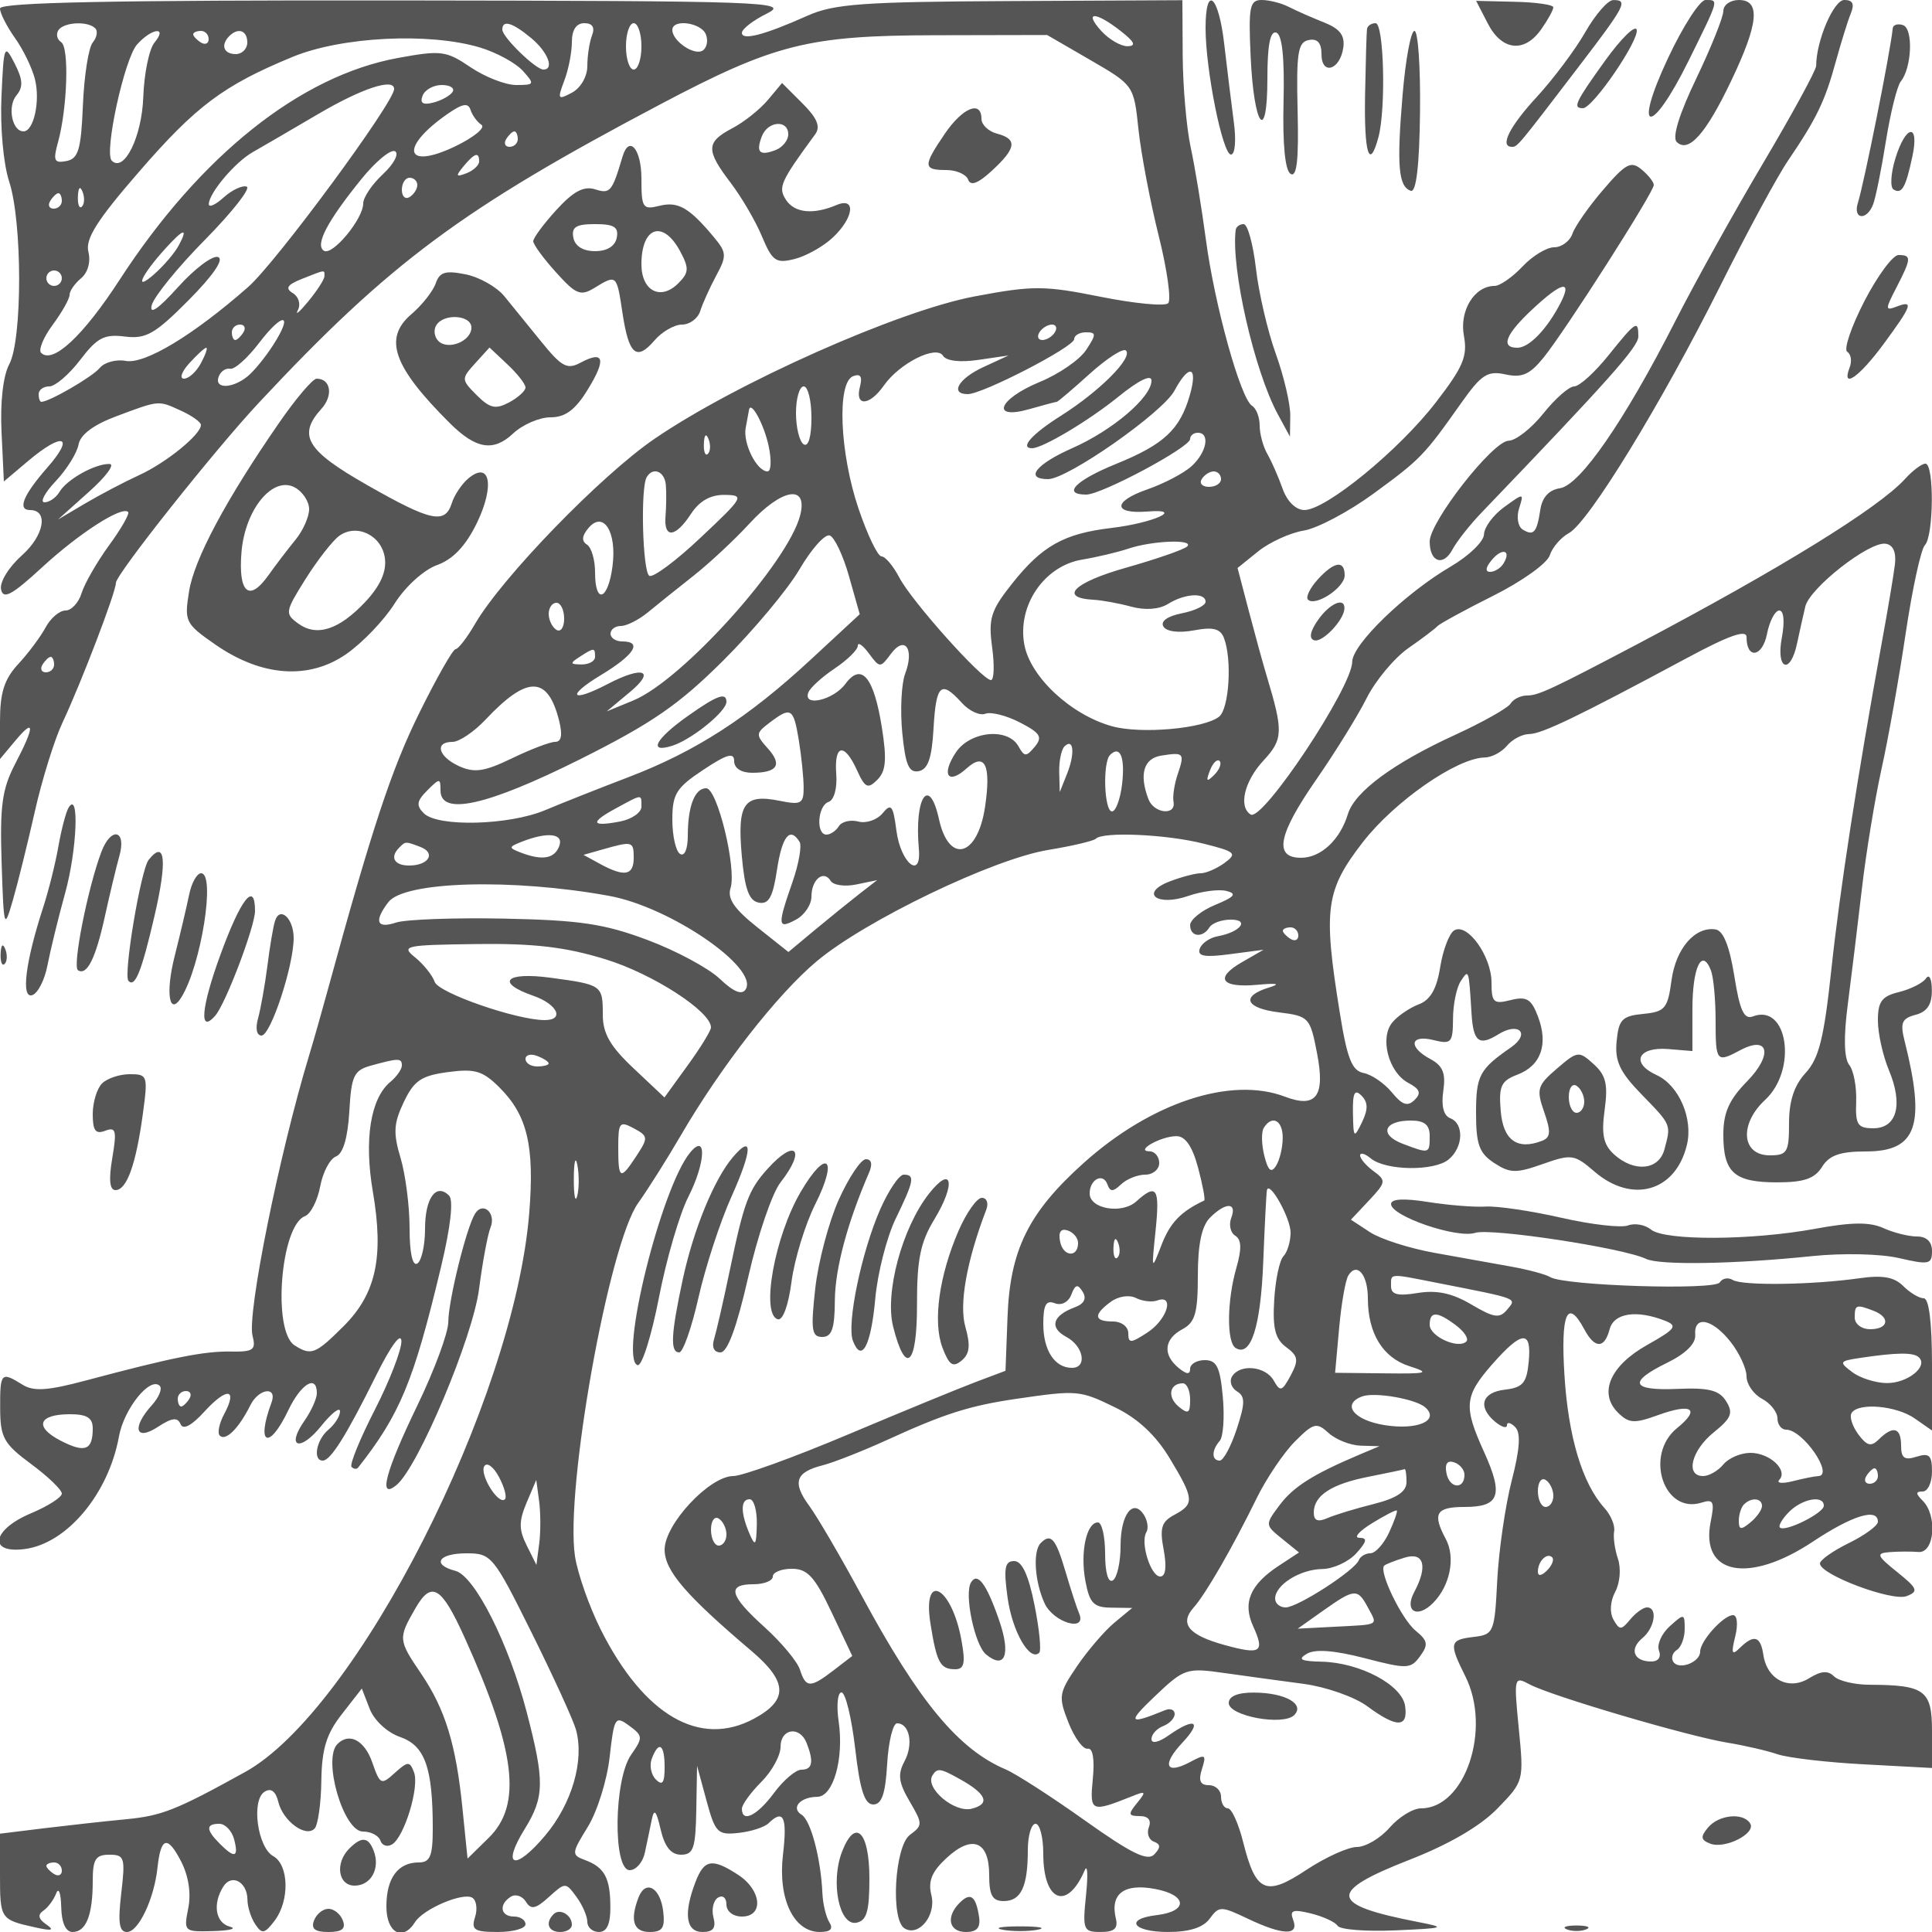 <svg xmlns="http://www.w3.org/2000/svg" version="1.0" width="250" height="250" viewBox="0 0 250 250" preserveAspectRatio="xMidYMid meet">
<g transform="translate(0,250) scale(0.01,-0.01)" fill="#555555" stroke="none">
<path d="M0 24890 c0 -60 87 -231 193 -381 107 -149 223 -389 259 -533 71 -283 -15 -676 -148 -676 -148 0 -211 322 -91 466 89 107 84 203 -23 412 -134 261 -141 242 -171 -428 -18 -398 25 -873 100 -1100 171 -522 172 -2044 1 -2363 -80 -149 -119 -492 -100 -881 l30 -636 314 265 c454 382 610 326 246 -88 -310 -354 -388 -547 -221 -547 241 0 183 -328 -102 -583 -175 -156 -294 -350 -273 -445 28 -133 141 -72 532 288 479 441 1031 796 1112 715 22 -21 -89 -216 -247 -432 -157 -216 -317 -494 -355 -618 -38 -124 -132 -225 -209 -225 -77 0 -193 -99 -257 -219 -65 -121 -224 -334 -354 -474 -181 -196 -236 -369 -236 -742 l0 -487 197 236 c255 306 255 191 -1 -299 -169 -325 -199 -543 -175 -1278 28 -857 33 -873 145 -487 64 220 192 738 285 1150 93 413 254 930 358 1150 241 513 691 1688 691 1808 0 109 1277 1718 1850 2331 1696 1815 2623 2504 5200 3864 1474 778 1909 888 3550 891 l1450 3 561 -325 c560 -325 561 -326 621 -899 34 -315 151 -932 261 -1372 110 -439 165 -833 123 -875 -42 -42 -436 -4 -876 84 -729 146 -873 147 -1631 4 -985 -186 -3080 -1118 -4138 -1841 -695 -475 -1974 -1794 -2325 -2398 -104 -179 -217 -325 -251 -325 -34 0 -245 -371 -469 -825 -359 -726 -613 -1495 -1182 -3575 -83 -302 -191 -685 -242 -850 -389 -1283 -808 -3357 -734 -3637 47 -181 10 -207 -282 -202 -344 6 -756 -76 -1873 -374 -498 -133 -677 -145 -823 -54 -276 172 -290 156 -288 -308 2 -378 46 -457 400 -719 219 -162 398 -334 398 -383 0 -48 -180 -163 -399 -255 -504 -212 -561 -524 -84 -463 547 69 1087 713 1222 1456 65 360 403 780 528 656 36 -36 -10 -148 -101 -249 -264 -292 -215 -473 77 -282 182 119 255 128 293 36 33 -79 142 -22 312 165 292 318 431 298 252 -37 -64 -119 -89 -244 -56 -277 76 -76 246 93 396 394 109 219 353 249 273 33 -204 -547 -34 -625 217 -100 165 346 370 469 370 222 0 -70 -72 -230 -160 -356 -245 -350 -55 -407 218 -66 133 165 241 249 242 187 0 -62 -68 -169 -150 -237 -156 -130 -206 -400 -74 -400 102 0 304 321 690 1100 192 387 325 567 328 445 3 -112 -152 -513 -345 -890 -193 -377 -328 -709 -300 -737 28 -28 66 -33 84 -10 545 693 720 1116 1075 2603 123 513 162 859 103 918 -167 167 -311 -31 -311 -429 0 -214 -45 -416 -100 -450 -62 -38 -100 137 -100 457 0 286 -53 695 -117 910 -97 323 -89 447 42 722 132 278 226 342 571 388 351 47 451 17 670 -202 359 -359 452 -756 382 -1625 -198 -2431 -2235 -6436 -3680 -7232 -890 -492 -1073 -564 -1535 -609 -266 -25 -742 -78 -1058 -116 l-575 -71 0 -530 c0 -574 5 -582 450 -681 222 -50 261 -40 150 36 -103 71 -116 126 -40 178 61 41 136 143 167 225 32 83 61 4 65 -175 5 -207 58 -325 147 -325 175 0 261 218 261 658 0 283 37 342 214 342 198 0 209 -37 155 -500 -45 -379 -27 -500 74 -500 149 0 352 428 395 833 43 397 129 421 304 83 98 -189 133 -416 94 -609 -60 -302 -54 -307 326 -295 214 6 309 32 213 57 -187 49 -227 294 -85 519 108 170 309 61 312 -169 0 -93 46 -236 101 -319 87 -130 121 -124 249 44 198 259 188 724 -17 838 -204 115 -286 725 -111 833 83 52 144 7 178 -134 61 -246 352 -461 468 -344 44 44 84 321 88 616 6 416 65 610 266 866 l258 331 102 -263 c58 -150 227 -306 394 -364 321 -112 422 -395 422 -1185 0 -355 -34 -438 -180 -438 -271 0 -420 -202 -420 -570 0 -342 210 -457 370 -203 108 172 621 390 742 316 53 -33 69 -146 35 -251 -52 -165 -10 -192 296 -192 196 0 357 45 357 100 0 55 -67 100 -150 100 -175 0 -199 158 -39 257 61 38 149 8 194 -65 66 -107 126 -95 298 61 212 192 217 192 356 2 78 -106 141 -252 141 -324 0 -72 68 -131 150 -131 103 0 150 102 148 325 -1 376 -76 513 -331 607 -174 65 -172 86 39 428 122 198 250 605 283 905 58 515 72 537 252 405 180 -133 181 -154 25 -378 -223 -318 -237 -1492 -18 -1492 82 0 170 101 196 225 27 124 67 315 89 425 31 153 59 124 116 -125 53 -224 134 -325 264 -325 160 0 188 83 197 575 l10 575 122 -450 c113 -416 144 -448 415 -418 161 17 336 74 388 125 194 190 244 80 187 -404 -68 -572 137 -1003 476 -1003 139 0 178 40 124 125 -43 69 -84 238 -90 375 -20 450 -150 943 -269 1017 -143 88 -19 230 202 232 208 1 348 494 277 976 -30 206 -13 375 37 375 51 0 130 -326 177 -725 62 -540 122 -725 234 -725 110 0 158 138 180 525 17 289 75 525 128 525 163 0 215 -271 95 -494 -89 -166 -75 -273 67 -515 171 -291 171 -312 5 -434 -198 -146 -253 -1097 -71 -1210 185 -114 414 169 348 430 -45 180 5 303 195 479 332 308 553 221 553 -217 0 -266 41 -339 189 -339 223 0 311 187 311 658 0 188 45 342 100 342 55 0 100 -174 100 -388 0 -622 309 -744 537 -212 36 82 43 -64 16 -325 -46 -448 -35 -475 190 -475 176 0 227 45 196 175 -76 319 106 457 506 382 420 -78 434 -290 22 -339 -423 -50 -310 -218 147 -218 277 0 456 57 540 173 120 164 146 164 490 0 456 -217 669 -224 590 -18 -48 127 -7 142 228 85 159 -39 315 -111 347 -160 32 -50 370 -76 750 -59 642 28 663 36 291 108 -1156 224 -1178 388 -109 806 508 198 915 435 1135 662 342 351 344 357 277 1035 -65 669 -62 680 142 571 275 -148 2048 -670 2555 -753 220 -36 513 -103 650 -150 138 -47 644 -106 1125 -131 l875 -47 0 477 c0 528 -92 597 -805 600 -195 0 -404 50 -463 109 -78 78 -168 71 -321 -24 -261 -163 -545 -19 -593 301 -36 245 -122 270 -305 90 -103 -101 -114 -72 -59 150 38 155 26 275 -28 275 -124 0 -426 -335 -426 -472 0 -140 -278 -244 -348 -131 -31 49 -10 117 46 152 56 35 102 157 102 272 0 201 -8 203 -193 35 -107 -96 -169 -238 -140 -315 32 -84 -8 -141 -100 -141 -227 0 -287 159 -116 301 162 134 203 399 61 399 -48 0 -146 -70 -217 -156 -117 -141 -138 -141 -217 -2 -52 93 -42 238 23 360 62 115 77 303 35 427 -41 121 -63 282 -49 356 14 74 -43 211 -127 303 -285 316 -466 918 -516 1716 -50 800 37 1004 256 596 136 -255 262 -255 329 0 55 209 346 254 715 110 169 -66 139 -107 -228 -313 -481 -270 -634 -622 -380 -876 141 -140 210 -145 521 -32 437 158 551 80 245 -168 -428 -346 -173 -1121 317 -965 153 49 170 13 117 -249 -137 -685 492 -807 1321 -257 515 342 843 442 843 258 0 -50 -169 -174 -375 -275 -206 -101 -375 -220 -375 -265 0 -144 935 -495 1122 -422 157 61 142 98 -122 311 -266 214 -277 244 -100 258 110 9 279 10 375 2 208 -17 248 470 55 663 -93 93 -93 120 0 120 66 0 120 116 120 257 0 211 -35 245 -200 193 -156 -50 -200 -18 -200 143 0 235 -102 264 -287 82 -101 -100 -154 -87 -267 65 -77 104 -116 228 -87 275 86 139 580 97 819 -71 l222 -155 0 855 c0 542 -39 856 -107 856 -59 0 -179 72 -266 159 -117 117 -268 143 -568 100 -605 -86 -1514 -99 -1637 -22 -60 36 -135 22 -169 -32 -64 -104 -2011 -43 -2193 69 -56 35 -284 96 -506 136 -222 39 -668 119 -992 178 -323 58 -698 178 -834 267 l-247 162 235 250 c219 234 223 257 59 377 -96 70 -175 162 -175 204 0 42 62 25 138 -38 193 -160 821 -168 1007 -14 191 158 202 464 21 534 -86 33 -118 159 -90 352 34 230 -5 326 -166 413 -292 156 -265 322 40 246 229 -57 250 -35 252 273 0 185 45 404 98 486 107 165 106 166 142 -421 23 -361 98 -418 344 -265 269 169 423 11 164 -169 -406 -281 -450 -363 -450 -847 0 -407 41 -520 234 -647 205 -134 284 -136 629 -14 373 132 410 126 671 -99 487 -418 1048 -257 1194 344 84 342 -103 774 -391 906 -340 155 -246 368 149 337 l314 -26 0 545 c0 541 124 798 240 497 33 -86 60 -379 60 -649 0 -532 12 -546 317 -383 371 199 428 -56 91 -401 -234 -239 -308 -406 -308 -691 0 -492 142 -617 696 -617 348 0 486 48 581 200 94 151 233 200 570 200 657 0 774 337 498 1431 -59 234 -35 290 142 337 150 39 213 133 211 319 0 145 -34 214 -75 153 -40 -60 -197 -139 -348 -177 -224 -54 -275 -122 -275 -368 0 -166 64 -455 142 -642 187 -447 105 -753 -201 -753 -204 0 -233 46 -222 345 7 190 -33 404 -90 475 -67 85 -74 358 -19 780 46 358 129 1032 183 1500 54 468 169 1165 254 1550 86 385 226 1173 312 1750 86 578 198 1093 249 1145 115 119 122 1055 7 1055 -46 0 -164 -88 -262 -196 -340 -376 -1617 -1164 -3453 -2133 -1120 -590 -1294 -671 -1439 -671 -82 0 -179 -47 -214 -105 -36 -58 -360 -240 -719 -405 -797 -365 -1298 -735 -1386 -1024 -102 -335 -350 -566 -607 -566 -357 0 -297 301 203 1020 240 347 532 817 647 1047 116 229 358 519 538 645 180 125 350 254 377 285 28 31 353 209 723 394 370 185 699 420 731 523 33 102 144 231 247 287 254 136 1198 1677 1959 3199 344 688 738 1417 877 1621 370 545 478 769 616 1274 69 250 157 534 196 630 51 123 26 175 -84 175 -137 0 -363 -527 -364 -853 -1 -57 -308 -620 -682 -1251 -375 -632 -888 -1554 -1140 -2050 -656 -1289 -1233 -2125 -1493 -2164 -141 -21 -230 -117 -254 -276 -45 -299 -87 -346 -229 -258 -61 38 -82 161 -46 273 64 202 62 202 -193 17 -142 -103 -259 -262 -261 -353 -2 -92 -196 -279 -432 -417 -588 -345 -1271 -1005 -1273 -1231 -3 -333 -1160 -2072 -1314 -1977 -161 99 -82 432 165 698 255 275 259 374 43 1092 -50 165 -155 548 -234 850 l-144 550 268 216 c147 118 412 239 588 268 175 28 580 243 900 476 614 449 656 493 1136 1172 263 372 342 423 575 373 213 -47 315 -2 493 218 284 351 1426 2139 1426 2233 0 38 -71 129 -159 201 -136 114 -205 77 -496 -263 -186 -216 -365 -473 -398 -569 -33 -96 -140 -175 -236 -175 -97 0 -282 -112 -411 -250 -129 -137 -291 -250 -360 -250 -261 0 -458 -320 -397 -646 49 -264 -9 -403 -364 -862 -476 -618 -1422 -1392 -1700 -1392 -110 0 -223 110 -282 275 -53 151 -142 353 -197 449 -55 95 -100 261 -100 369 0 107 -44 223 -99 256 -148 92 -484 1301 -597 2151 -55 413 -144 953 -198 1200 -53 248 -99 776 -102 1174 l-4 723 -2225 -11 c-1904 -9 -2283 -36 -2625 -189 -560 -250 -850 -326 -850 -222 0 49 146 162 325 250 304 152 -9 163 -4800 169 -3652 4 -5125 -25 -5125 -104z m14500 -290 c182 -142 207 -196 90 -198 -87 -1 -240 88 -340 198 -231 255 -76 255 250 0z m-13268 34 c37 -36 22 -119 -32 -184 -54 -65 -111 -429 -127 -808 -24 -580 -59 -696 -214 -726 -159 -31 -175 5 -107 249 120 441 145 1225 39 1290 -52 33 -68 101 -37 152 66 107 381 125 478 27z m5643 -128 c215 -179 302 -406 156 -406 -99 0 -531 420 -531 517 0 131 131 92 375 -111z m786 36 c-34 -87 -61 -266 -61 -397 0 -135 -86 -284 -199 -344 -183 -98 -190 -86 -100 153 55 142 99 369 99 503 0 156 57 243 161 243 105 0 140 -54 100 -158z m639 -142 c0 -165 -45 -300 -100 -300 -55 0 -100 135 -100 300 0 165 45 300 100 300 55 0 100 -135 100 -300z m835 153 c31 -81 11 -174 -44 -208 -109 -68 -391 125 -391 267 0 148 375 97 435 -59z m-7136 -104 c-69 -84 -134 -400 -145 -704 -18 -517 -249 -983 -408 -824 -102 102 164 1321 328 1504 192 214 401 236 225 24z m701 45 c0 -58 -45 -78 -100 -44 -55 34 -100 82 -100 106 0 24 45 44 100 44 55 0 100 -48 100 -106z m500 -44 c0 -82 -67 -150 -150 -150 -156 0 -198 118 -83 233 115 115 233 73 233 -83z m3012 -65 c212 -64 460 -199 552 -300 158 -175 154 -185 -85 -185 -138 0 -404 104 -590 230 -316 214 -381 222 -939 120 -1263 -230 -2558 -1263 -3601 -2869 -474 -730 -867 -1096 -1017 -947 -37 38 30 201 150 363 120 162 218 336 218 387 0 50 67 147 149 215 88 73 127 213 95 341 -42 167 109 408 647 1028 745 861 1100 1127 1998 1497 635 261 1765 317 2423 120z m-1112 -537 c0 -173 -1523 -2239 -1887 -2560 -711 -625 -1339 -1005 -1587 -958 -124 23 -275 -18 -336 -92 -95 -115 -653 -438 -755 -438 -19 0 -35 45 -35 100 0 55 62 100 138 100 76 0 256 154 400 343 219 288 312 336 578 302 273 -34 389 32 826 472 318 321 460 529 380 557 -71 25 -304 -151 -519 -390 -254 -282 -373 -364 -340 -234 28 110 339 493 692 850 352 358 594 666 537 685 -57 20 -191 -44 -298 -140 -107 -97 -193 -135 -192 -85 4 144 339 541 568 671 115 65 496 287 845 492 566 333 985 472 985 325z m757 -36 c-29 -48 -141 -111 -248 -139 -136 -35 -178 -9 -141 88 29 77 141 139 249 139 107 0 170 -40 140 -88z m373 -427 c55 -36 -95 -160 -334 -276 -664 -320 -733 -17 -97 422 188 130 260 141 290 46 23 -70 86 -156 141 -192z m470 -185 c0 -55 -48 -100 -106 -100 -58 0 -78 45 -44 100 34 55 82 100 106 100 24 0 44 -45 44 -100z m-1745 -454 c-140 -130 -255 -300 -255 -378 0 -201 -398 -681 -508 -613 -119 73 39 377 479 921 189 235 388 399 442 366 53 -33 -18 -166 -158 -296z m1245 165 c0 -49 -74 -118 -164 -153 -137 -52 -144 -38 -38 90 144 173 202 191 202 63z m-800 -305 c0 -52 -45 -122 -100 -156 -55 -34 -100 8 -100 94 0 86 45 156 100 156 55 0 100 -42 100 -94z m-4340 -279 c-33 -33 -56 26 -52 131 5 117 28 141 60 61 29 -72 26 -159 -8 -192z m-260 73 c0 -55 -48 -100 -106 -100 -58 0 -78 45 -44 100 34 55 82 100 106 100 24 0 44 -45 44 -100z m1513 -576 c-52 -97 -196 -266 -321 -375 -261 -229 -170 -19 140 326 244 270 309 288 181 49z m-1513 -424 c0 -55 -45 -100 -100 -100 -55 0 -100 45 -100 100 0 55 45 100 100 100 55 0 100 -45 100 -100z m3398 25 c-1 -41 -95 -187 -209 -325 -113 -137 -174 -189 -135 -114 40 76 12 173 -64 220 -102 63 -75 108 112 183 317 126 298 123 296 36z m15993 -350 c-174 -336 -405 -575 -556 -575 -221 0 -155 171 190 494 385 361 527 393 366 81z m-16657 -541 c-100 -156 -249 -339 -333 -406 -198 -160 -430 -162 -372 -3 25 69 92 115 149 103 57 -12 224 137 373 332 313 411 451 391 183 -26z m-384 166 c-34 -55 -82 -100 -106 -100 -24 0 -44 45 -44 100 0 55 48 100 106 100 58 0 78 -45 44 -100z m10500 0 c-34 -55 -107 -100 -162 -100 -55 0 -72 45 -38 100 34 55 107 100 162 100 55 0 72 -45 38 -100z m405 -228 c-82 -126 -353 -313 -602 -415 -539 -223 -640 -497 -129 -350 179 51 336 93 350 93 14 0 207 164 428 364 222 200 432 335 468 300 92 -93 -342 -528 -842 -844 -377 -238 -538 -420 -373 -420 137 0 734 356 1120 669 262 212 425 291 425 206 0 -215 -502 -643 -1025 -874 -472 -209 -622 -401 -313 -401 253 0 1483 861 1635 1144 190 355 308 320 199 -58 -128 -445 -335 -638 -954 -889 -526 -214 -704 -397 -386 -397 199 0 1344 612 1344 719 0 45 45 81 100 81 163 0 114 -256 -82 -433 -100 -91 -358 -226 -575 -301 -446 -155 -443 -321 7 -285 488 39 73 -149 -470 -213 -613 -73 -895 -231 -1282 -718 -278 -350 -310 -453 -260 -825 32 -234 25 -425 -15 -425 -114 0 -1025 1019 -1185 1325 -79 151 -183 275 -231 275 -49 0 -183 279 -298 619 -244 722 -281 1632 -70 1713 97 37 123 -4 88 -139 -67 -257 125 -246 309 17 203 290 678 529 767 386 41 -67 221 -88 457 -53 l390 57 -325 -150 c-323 -149 -438 -350 -202 -350 192 0 1377 612 1377 712 0 48 69 88 152 88 136 0 136 -25 3 -228z m-11455 -172 c-59 -110 -157 -200 -219 -200 -62 0 -31 90 69 200 100 110 198 200 219 200 21 0 -10 -90 -69 -200z m7900 -706 c0 -245 -40 -381 -100 -344 -55 34 -100 217 -100 406 0 189 45 344 100 344 55 0 100 -183 100 -406z m-8155 90 c140 -64 255 -146 255 -183 0 -124 -452 -491 -801 -650 -192 -88 -506 -253 -699 -367 l-350 -207 400 358 c220 196 341 359 268 361 -185 6 -553 -199 -648 -361 -44 -74 -131 -135 -194 -135 -62 0 3 124 146 275 142 151 275 364 294 472 23 128 194 256 485 365 568 212 542 210 844 72z m7602 -459 c38 -179 31 -325 -15 -325 -139 0 -320 362 -283 562 20 104 39 208 43 233 23 131 196 -189 255 -470z m-787 -98 c-33 -33 -56 26 -52 131 5 117 28 141 60 61 29 -72 26 -159 -8 -192z m-544 -402 c8 -96 6 -276 -4 -400 -26 -297 125 -286 329 25 110 168 253 249 436 246 261 -3 247 -28 -309 -551 -319 -302 -620 -525 -666 -496 -87 53 -116 1138 -34 1276 81 138 232 77 248 -100z m7184 75 c0 -55 -70 -100 -156 -100 -86 0 -128 45 -94 100 34 55 104 100 156 100 52 0 94 -45 94 -100z m-5445 -465 c-154 -613 -1526 -2137 -2158 -2398 l-347 -143 300 250 c340 282 172 344 -286 105 -476 -248 -544 -160 -89 115 434 262 544 436 275 436 -82 0 -150 45 -150 100 0 55 61 100 135 100 74 0 230 79 347 175 116 96 382 309 590 473 208 164 534 468 724 675 420 458 760 515 659 112z m-2429 -660 c-57 -444 -226 -504 -226 -81 0 162 -47 323 -105 359 -71 44 -66 112 17 211 194 234 372 -42 314 -489z m3060 -132 l139 -491 -637 -590 c-809 -749 -1485 -1185 -2352 -1517 -377 -144 -865 -337 -1083 -429 -467 -196 -1389 -220 -1569 -40 -101 101 -92 159 45 296 161 161 171 161 171 -1 0 -332 602 -197 1800 401 937 469 1281 706 1858 1280 389 387 834 919 987 1180 153 262 329 460 391 439 61 -20 174 -258 250 -528z m4376 386 c-39 -39 -395 -163 -791 -275 -675 -191 -877 -390 -421 -415 110 -6 331 -46 490 -90 180 -48 360 -35 474 36 217 136 486 151 486 28 0 -49 -138 -116 -307 -149 -188 -38 -280 -104 -238 -172 40 -66 200 -85 395 -49 247 47 342 22 388 -99 107 -278 67 -915 -63 -1018 -196 -155 -1011 -228 -1385 -124 -531 147 -1056 635 -1135 1055 -94 504 254 1018 745 1101 193 32 463 96 600 142 311 105 859 125 762 29z m9158 -233 c-16 -135 -91 -583 -167 -996 -322 -1767 -546 -3222 -656 -4250 -94 -882 -160 -1146 -332 -1333 -148 -161 -215 -363 -215 -650 0 -378 -23 -417 -250 -417 -365 0 -398 404 -59 718 421 391 292 1254 -161 1079 -112 -42 -168 79 -238 523 -62 386 -142 587 -242 603 -266 42 -516 -247 -571 -660 -49 -364 -84 -405 -366 -433 -272 -26 -317 -72 -344 -354 -25 -258 40 -397 325 -690 387 -398 381 -384 293 -711 -72 -268 -390 -299 -651 -63 -138 126 -166 256 -122 576 45 331 17 448 -142 592 -192 174 -208 172 -476 -58 -254 -218 -268 -266 -165 -560 90 -259 85 -331 -29 -375 -320 -123 -502 9 -533 389 -27 320 5 388 216 468 306 116 403 393 266 753 -86 227 -147 263 -353 212 -221 -56 -248 -32 -248 228 0 340 -314 778 -484 673 -63 -39 -144 -252 -180 -474 -45 -284 -127 -426 -279 -483 -118 -45 -272 -150 -340 -233 -167 -200 -49 -646 205 -782 153 -81 172 -134 82 -222 -90 -88 -160 -65 -293 98 -97 118 -261 231 -365 251 -152 29 -214 184 -310 786 -216 1339 -183 1577 297 2199 410 530 1220 1093 1580 1098 89 1 219 70 287 152 68 82 198 151 287 151 165 2 626 224 2038 982 548 295 775 375 775 273 0 -290 204 -261 264 37 33 169 105 307 160 307 58 0 72 -142 33 -350 -79 -418 110 -489 197 -75 32 151 80 365 106 475 56 241 829 846 1040 814 97 -14 139 -110 120 -268z m-5066 11 c-36 -59 -114 -107 -172 -107 -66 0 -59 57 20 152 137 166 260 129 152 -45z m-12154 -713 c0 -113 -45 -178 -100 -144 -55 34 -100 127 -100 206 0 79 45 144 100 144 55 0 100 -93 100 -206z m4229 -454 c179 242 306 65 184 -257 -49 -128 -66 -471 -38 -763 41 -418 85 -523 213 -499 120 23 170 167 192 555 33 569 96 627 364 331 96 -107 234 -171 306 -143 73 28 274 -23 448 -113 265 -137 296 -188 192 -314 -111 -133 -135 -132 -212 7 -138 245 -629 195 -811 -83 -190 -289 -100 -421 140 -205 239 216 320 45 239 -500 -97 -646 -467 -742 -596 -155 -126 572 -320 284 -260 -386 36 -404 -235 -185 -290 234 -43 330 -68 362 -179 228 -70 -86 -212 -135 -313 -108 -102 27 -216 0 -253 -60 -37 -60 -109 -109 -161 -109 -139 0 -114 377 29 424 70 24 112 177 98 359 -29 386 104 412 268 51 105 -231 141 -247 264 -124 111 111 124 261 59 672 -104 659 -264 851 -473 568 -155 -210 -553 -302 -479 -111 23 61 177 201 341 311 164 110 299 242 299 294 0 52 65 7 144 -100 141 -190 146 -190 285 -4z m-3829 -40 c0 -55 -79 -99 -175 -98 -150 1 -153 15 -25 98 189 122 200 122 200 0z m-7000 -100 c0 -55 -48 -100 -106 -100 -58 0 -78 45 -44 100 34 55 82 100 106 100 24 0 44 -45 44 -100z m6535 -726 c46 -185 30 -274 -52 -274 -66 0 -317 -96 -559 -213 -356 -172 -485 -191 -682 -102 -272 124 -324 315 -86 315 85 0 276 129 425 286 542 577 807 573 954 -12z m3101 -249 c34 -206 62 -482 63 -612 1 -214 -31 -232 -313 -175 -460 92 -547 -35 -488 -705 39 -439 93 -589 220 -613 130 -25 183 71 236 424 66 436 168 563 292 363 32 -52 -10 -288 -93 -525 -196 -563 -191 -610 47 -482 110 59 200 193 200 298 0 222 158 351 249 203 35 -56 184 -77 332 -46 l269 56 -232 -180 c-128 -100 -386 -309 -574 -465 l-342 -285 -404 321 c-295 234 -389 370 -345 506 81 256 -171 1292 -315 1292 -148 0 -238 -233 -238 -614 0 -173 -42 -272 -100 -236 -55 34 -100 233 -100 443 0 333 50 413 400 645 307 204 400 230 400 113 0 -92 92 -151 233 -151 329 0 394 104 200 318 -156 174 -155 194 25 330 278 211 309 192 378 -223z m3473 -434 l-96 -241 -7 258 c-3 142 27 291 67 332 119 118 140 -88 36 -349z m711 -135 c-23 -196 -82 -356 -131 -356 -101 0 -123 633 -25 731 130 130 196 -29 156 -375z m720 127 c-44 -128 -68 -289 -55 -358 35 -183 -253 -153 -324 33 -123 320 -63 528 164 564 295 47 307 34 215 -239z m472 -10 c-98 -98 -110 -86 -56 56 38 99 94 154 125 124 30 -31 0 -112 -69 -180z m-7412 -411 c0 -76 -124 -162 -275 -192 -376 -72 -396 -15 -59 168 352 191 334 190 334 24z m-1064 -512 c-62 -162 -219 -189 -496 -83 -163 63 -161 73 17 143 332 130 542 104 479 -60z m8334 34 c419 -105 443 -127 276 -250 -102 -74 -240 -134 -309 -134 -68 0 -247 -47 -397 -104 -398 -151 -172 -332 237 -189 173 60 395 89 493 64 140 -35 107 -76 -145 -180 -179 -74 -325 -192 -325 -263 0 -152 162 -170 250 -28 34 55 158 100 276 100 250 0 124 -162 -168 -215 -105 -19 -211 -92 -234 -163 -32 -96 65 -113 392 -69 l434 57 -278 -160 c-361 -207 -272 -337 202 -293 257 24 303 12 145 -36 -367 -113 -304 -267 131 -321 388 -49 403 -64 493 -533 107 -553 -12 -712 -416 -558 -699 266 -1735 -76 -2608 -861 -712 -640 -950 -1123 -982 -1992 l-26 -694 -380 -143 c-210 -79 -955 -385 -1657 -681 -701 -296 -1370 -538 -1485 -538 -307 0 -889 -622 -889 -952 0 -272 272 -589 1127 -1314 467 -397 475 -634 29 -874 -700 -377 -1421 41 -1980 1148 -150 298 -301 728 -336 955 -130 864 438 4040 817 4569 125 175 372 566 548 868 521 896 1250 1831 1764 2262 632 529 2287 1325 2996 1440 309 51 586 116 615 145 94 94 917 57 1390 -63z m-10129 -44 c204 -79 105 -240 -147 -240 -194 0 -253 108 -127 233 81 81 79 81 274 7z m2759 -140 c0 -229 -119 -251 -432 -81 l-218 119 250 71 c384 109 400 105 400 -109z m-316 -493 c789 -144 1937 -931 1765 -1209 -48 -78 -156 -34 -335 136 -145 138 -567 365 -937 503 -557 209 -875 256 -1850 276 -647 13 -1278 -10 -1402 -51 -251 -84 -289 16 -100 264 206 271 1604 310 2859 81z m8916 -513 c0 -58 -45 -78 -100 -44 -55 34 -100 82 -100 106 0 24 45 44 100 44 55 0 100 -48 100 -106z m-8966 -307 c611 -187 1366 -675 1366 -882 0 -41 -135 -262 -301 -490 l-301 -416 -399 376 c-303 285 -399 451 -399 694 0 383 -9 389 -675 479 -584 79 -719 -61 -225 -233 313 -109 410 -315 148 -315 -362 0 -1373 351 -1423 494 -30 86 -144 228 -253 317 -187 150 -136 161 789 173 748 10 1156 -38 1673 -197z m-734 -1348 c0 -21 -67 -39 -150 -39 -82 0 -150 44 -150 97 0 53 68 71 150 39 83 -31 150 -75 150 -97z m-1900 -27 c0 -48 -67 -143 -148 -211 -258 -213 -343 -748 -227 -1424 144 -844 41 -1318 -378 -1737 -364 -363 -420 -386 -635 -249 -290 183 -181 1551 133 1671 75 29 163 202 198 385 34 184 126 358 204 388 92 35 153 241 173 581 26 464 59 534 280 595 359 99 400 99 400 1z m15300 -468 c0 -79 -45 -144 -100 -144 -55 0 -100 93 -100 206 0 113 45 178 100 144 55 -34 100 -127 100 -206z m-2876 -266 c-104 -214 -111 -207 -117 117 -5 263 21 317 110 228 86 -86 88 -176 7 -345z m-9386 -432 c-212 -324 -238 -312 -238 108 0 322 18 344 200 246 188 -101 190 -122 38 -354z m8360 229 c0 -124 -39 -286 -86 -360 -63 -99 -103 -65 -152 130 -36 145 -40 307 -7 360 107 173 247 99 245 -130z m1902 25 c0 -231 -2 -232 -350 -100 -308 117 -244 300 106 300 177 0 244 -55 244 -200z m-2997 -410 c60 -226 96 -417 79 -425 -302 -142 -441 -287 -551 -572 -132 -341 -132 -339 -78 182 57 553 15 617 -249 379 -186 -169 -604 -98 -604 102 0 183 173 273 229 120 37 -101 72 -101 178 -1 73 69 214 125 313 125 99 0 180 68 180 150 0 83 -56 151 -125 152 -195 2 144 195 346 196 116 2 207 -129 282 -408z m-8034 -366 c-25 -96 -45 6 -44 226 1 220 22 298 46 174 24 -125 23 -305 -2 -400z m9231 -473 c0 -116 -42 -254 -92 -306 -51 -52 -105 -308 -120 -569 -22 -366 14 -505 155 -608 156 -115 164 -168 58 -367 -111 -206 -136 -214 -218 -67 -105 188 -437 222 -540 55 -38 -61 -10 -148 63 -193 108 -66 107 -152 -3 -488 -74 -225 -173 -408 -219 -408 -108 0 -108 133 -1 255 46 52 64 309 40 570 -35 385 -79 475 -233 475 -105 0 -190 -51 -190 -112 0 -78 -46 -74 -150 12 -208 172 -187 373 50 500 165 88 200 209 200 696 0 403 50 640 157 747 203 203 354 202 275 -3 -33 -88 -10 -192 52 -230 81 -50 85 -170 15 -414 -123 -428 -128 -966 -10 -1039 197 -122 324 274 357 1110 19 486 41 906 48 933 32 128 306 -363 306 -549z m-2750 -134 c0 -196 -195 -180 -233 20 -24 121 11 170 98 141 74 -24 135 -97 135 -161z m510 -190 c-33 -33 -56 26 -52 131 5 117 28 141 60 61 29 -72 26 -159 -8 -192z m3240 -528 c0 -451 193 -767 536 -877 278 -89 240 -100 -323 -93 l-637 7 52 575 c28 317 82 624 119 684 111 179 253 13 253 -296z m920 196 c1043 -205 1007 -192 882 -342 -97 -117 -170 -106 -463 67 -247 146 -447 189 -693 149 -260 -43 -346 -21 -346 87 0 172 -38 169 620 39z m-4714 -312 c-287 -107 -332 -262 -109 -382 225 -120 276 -401 73 -401 -222 0 -370 226 -370 567 0 248 36 313 149 269 87 -33 176 14 214 112 51 133 82 141 147 36 54 -88 19 -156 -104 -201z m1069 89 c228 82 129 -246 -125 -413 -219 -143 -250 -145 -250 -11 0 85 -88 152 -200 152 -246 0 -255 88 -26 255 98 72 238 93 325 49 83 -42 207 -57 276 -32z m9267 -133 c223 -85 196 -239 -42 -239 -111 0 -200 67 -200 150 0 168 18 175 242 89z m-5399 -191 c106 -80 165 -173 132 -206 -103 -104 -475 64 -475 215 0 180 97 177 343 -9z m3550 -211 c114 -145 207 -346 207 -447 0 -101 90 -231 200 -290 110 -59 200 -173 200 -254 0 -80 51 -146 113 -146 218 0 627 -597 412 -601 -41 -1 -187 -30 -325 -65 -137 -35 -217 -27 -176 17 116 126 -124 349 -374 349 -124 0 -282 -67 -350 -150 -68 -82 -186 -150 -262 -150 -233 0 -153 330 137 565 229 184 256 252 161 403 -89 143 -224 177 -625 160 -606 -26 -651 87 -136 339 236 115 370 248 361 358 -20 259 220 212 457 -88z m-2612 -262 c-26 -271 -77 -330 -306 -357 -302 -34 -359 -224 -125 -418 83 -68 150 -87 150 -42 0 45 48 34 106 -24 75 -75 62 -280 -45 -695 -83 -324 -167 -904 -187 -1289 -34 -675 -45 -701 -305 -732 -314 -37 -323 -79 -106 -513 339 -681 -5 -1705 -575 -1705 -104 0 -287 -112 -407 -250 -119 -137 -310 -250 -424 -250 -114 -1 -407 -134 -652 -296 -526 -349 -655 -293 -819 360 -60 240 -149 436 -198 436 -48 0 -88 68 -88 150 0 83 -71 150 -157 150 -113 0 -138 58 -90 209 60 188 45 197 -152 91 -318 -170 -371 -38 -101 250 263 280 162 333 -178 94 -131 -92 -222 -111 -222 -47 0 60 68 135 150 167 82 31 150 102 150 157 0 55 -56 77 -125 49 -473 -193 -494 -165 -132 180 380 361 411 371 900 301 279 -39 743 -103 1031 -141 287 -39 657 -169 820 -290 379 -280 528 -279 488 4 -39 273 -585 563 -1082 574 -270 6 -313 30 -188 103 108 63 359 43 748 -58 547 -142 594 -141 715 25 110 150 101 201 -56 330 -182 148 -484 774 -407 843 21 19 139 65 263 103 251 78 304 -110 125 -445 -133 -248 37 -348 242 -143 221 221 295 588 167 828 -178 332 -128 416 244 416 450 0 504 151 253 706 -271 596 -259 727 104 1141 386 439 512 446 471 28z m5051 59 c120 -119 -152 -334 -419 -331 -145 2 -346 66 -447 143 -172 130 -166 142 100 182 487 73 698 74 766 6z m-9432 -546 c0 -177 -25 -192 -149 -89 -150 125 -118 301 55 301 52 0 94 -96 94 -212z m-12950 12 c-34 -55 -82 -100 -106 -100 -24 0 -44 45 -44 100 0 55 48 100 106 100 58 0 78 -45 44 -100z m11980 -112 c291 -141 524 -358 703 -654 321 -531 326 -595 63 -736 -167 -89 -192 -170 -138 -453 41 -222 25 -345 -45 -345 -123 0 -261 442 -179 574 29 47 16 145 -29 219 -141 226 -305 14 -305 -393 0 -214 -45 -416 -100 -450 -60 -37 -100 99 -100 344 0 223 -42 406 -93 406 -149 0 -232 -388 -162 -759 54 -287 107 -342 335 -344 l270 -4 -233 -193 c-127 -107 -345 -360 -482 -563 -235 -346 -242 -390 -109 -728 78 -197 190 -349 248 -337 66 13 92 -133 67 -387 -42 -434 -25 -441 509 -228 178 72 185 62 63 -88 -119 -146 -114 -169 35 -169 110 0 153 -53 118 -144 -30 -78 -1 -163 65 -187 88 -33 90 -75 6 -164 -87 -93 -295 9 -900 439 -433 308 -894 605 -1024 660 -610 258 -1123 877 -1862 2246 -267 495 -573 1019 -680 1165 -223 305 -178 436 181 526 139 36 510 182 824 325 747 342 1069 444 1674 533 790 115 821 113 1280 -111z m4015 -1 c186 -170 -105 -296 -529 -228 -399 64 -561 270 -291 371 164 61 699 -33 820 -143z m-17245 -270 c0 -284 -100 -322 -416 -159 -346 179 -288 342 122 342 218 0 294 -47 294 -183z m16408 -224 l242 -7 -250 -105 c-609 -258 -863 -418 -1042 -657 -190 -253 -189 -257 30 -434 l221 -179 -259 -170 c-374 -245 -474 -480 -334 -786 153 -336 100 -371 -372 -241 -464 128 -585 274 -399 484 159 179 498 767 818 1419 126 256 348 585 494 731 241 241 279 251 436 108 95 -86 282 -159 415 -163z m-11074 -693 c-82 -82 -333 321 -267 428 34 55 119 -8 189 -139 70 -131 105 -261 78 -289z m12416 317 c0 -196 -195 -180 -233 20 -24 121 11 170 98 141 74 -24 135 -97 135 -161z m-750 -94 c0 -125 -125 -209 -425 -285 -234 -58 -504 -141 -600 -183 -122 -53 -175 -32 -175 72 0 221 228 370 714 465 240 48 447 91 461 97 14 6 25 -69 25 -166z m6100 77 c0 -55 -48 -100 -106 -100 -58 0 -78 45 -44 100 34 55 82 100 106 100 24 0 44 -45 44 -100z m-4200 -256 c0 -79 -45 -144 -100 -144 -55 0 -100 93 -100 206 0 113 45 178 100 144 55 -34 100 -127 100 -206z m-13123 -619 l-36 -275 -126 253 c-102 203 -102 311 -2 550 l126 297 37 -275 c20 -151 21 -399 1 -550z m2816 250 c-6 -272 -21 -293 -93 -125 -119 276 -119 450 0 450 55 0 97 -146 93 -325z m13007 237 c0 -48 -67 -144 -150 -212 -122 -101 -150 -97 -150 21 0 80 30 176 67 212 95 95 233 83 233 -21z m800 4 c0 -96 -504 -346 -568 -282 -23 23 31 115 120 204 172 171 448 219 448 78z m-5626 -348 c-68 -146 -176 -267 -241 -267 -64 -1 -131 -41 -150 -89 -50 -133 -792 -612 -947 -612 -75 0 -136 51 -136 114 0 177 322 379 610 383 142 2 340 93 440 203 138 153 148 200 40 201 -77 0 -5 84 160 186 165 102 311 177 324 167 13 -10 -32 -139 -100 -286z m-8574 -24 c0 -79 -45 -144 -100 -144 -55 0 -100 93 -100 206 0 113 45 178 100 144 55 -34 100 -127 100 -206z m-2522 -1269 c280 -564 538 -1128 574 -1254 112 -400 -50 -959 -397 -1372 -394 -468 -572 -412 -266 83 257 415 260 618 25 1518 -232 887 -672 1758 -921 1823 -312 81 -221 227 142 227 324 0 349 -31 843 -1025z m13140 803 c-71 -71 -118 -77 -118 -15 0 134 118 252 185 185 28 -28 -2 -105 -67 -170z m-9257 -542 l267 -564 -239 -184 c-303 -233 -361 -232 -437 4 -33 106 -239 353 -456 550 -459 414 -496 558 -146 558 138 0 250 45 250 100 0 55 111 100 247 100 202 0 296 -103 514 -564z m-4750 -324 c664 -1469 748 -2165 314 -2592 l-275 -270 -66 650 c-83 827 -223 1283 -535 1743 -296 435 -298 456 -76 842 210 366 337 292 638 -373z m11689 388 c128 -239 162 -219 -429 -250 l-479 -25 329 233 c407 288 446 290 579 42z m-7261 -1758 c94 -243 73 -342 -70 -342 -72 0 -231 -135 -353 -300 -218 -295 -416 -392 -416 -205 0 53 113 208 250 346 138 137 250 342 250 454 0 241 251 276 339 47z m-1839 -312 c0 -201 -29 -241 -113 -157 -63 63 -86 184 -53 270 91 239 166 188 166 -113z m3826 -155 c342 -191 391 -319 146 -380 -224 -55 -606 269 -507 430 63 101 101 96 361 -50z m-9397 -775 c62 -236 9 -253 -186 -57 -180 180 -181 257 -5 257 76 0 162 -90 191 -200z m-2229 -406 c0 -58 -45 -78 -100 -44 -55 34 -100 82 -100 106 0 24 45 44 100 44 55 0 100 -48 100 -106z"/>
<path d="M8900 15735 c-420 -297 -519 -486 -201 -385 252 80 701 444 701 568 0 129 -123 84 -500 -183z"/>
<path d="M8931 10087 c-375 -452 -923 -2668 -681 -2752 55 -19 179 373 276 871 96 497 268 1086 381 1307 224 440 241 836 24 574z"/>
<path d="M9483 10026 c-242 -285 -508 -933 -647 -1576 -155 -719 -166 -950 -47 -950 49 0 162 321 250 713 89 392 280 978 426 1302 272 607 280 819 18 511z"/>
<path d="M9932 9875 c-247 -274 -305 -431 -491 -1325 -80 -385 -171 -779 -200 -875 -34 -108 -2 -175 82 -175 91 0 211 326 359 975 122 536 310 1088 418 1225 336 429 194 577 -168 175z"/>
<path d="M10361 9577 c-336 -573 -518 -1575 -299 -1648 67 -22 139 172 181 491 39 290 177 740 308 1001 301 600 145 728 -190 156z"/>
<path d="M10853 9475 c-129 -289 -266 -806 -304 -1150 -59 -535 -46 -625 91 -625 124 0 161 108 163 475 3 410 163 1006 442 1650 48 110 33 175 -40 175 -64 0 -222 -236 -352 -525z"/>
<path d="M11392 9356 c-243 -550 -439 -1490 -355 -1707 112 -293 234 -64 289 547 30 331 149 796 264 1034 239 492 253 570 104 570 -58 0 -194 -200 -302 -444z"/>
<path d="M12021 9554 c-347 -441 -574 -1283 -464 -1720 162 -644 311 -505 309 288 -1 582 44 803 225 1101 282 464 230 712 -70 331z"/>
<path d="M12404 9075 c-253 -585 -335 -1180 -208 -1515 86 -226 135 -259 247 -166 105 87 117 196 49 436 -84 291 17 855 270 1516 33 85 7 154 -57 154 -64 0 -199 -191 -301 -425z"/>
<path d="M15900 2963 c0 -169 704 -299 847 -156 143 143 -120 290 -522 291 -209 1 -325 -47 -325 -135z"/>
<path d="M13467 5033 c-104 -103 -79 -497 49 -778 115 -253 555 -381 447 -130 -30 69 -110 316 -179 550 -124 419 -186 490 -317 358z"/>
<path d="M13038 4327 c60 -438 288 -834 410 -713 28 29 1 308 -62 619 -77 386 -161 567 -263 567 -121 0 -138 -91 -85 -473z"/>
<path d="M12565 4524 c-91 -147 47 -809 193 -931 245 -203 324 -7 174 431 -164 478 -282 639 -367 500z"/>
<path d="M12041 3985 c80 -501 126 -585 319 -585 118 0 135 80 81 375 -126 701 -511 902 -400 210z"/>
<path d="M15600 24637 c0 -539 220 -1637 329 -1637 53 0 69 186 36 425 -31 234 -86 684 -123 1000 -72 636 -242 784 -242 212z"/>
<path d="M16183 24275 c41 -920 217 -1152 217 -287 0 429 37 616 115 590 76 -25 108 -323 94 -898 -13 -550 20 -886 91 -930 81 -50 107 181 91 815 -18 753 4 890 144 917 112 22 165 -36 165 -183 0 -278 239 -208 282 83 23 159 -43 246 -250 328 -155 61 -360 152 -456 201 -95 49 -253 89 -350 89 -155 0 -172 -86 -143 -725z"/>
<path d="M19253 24694 c182 -352 474 -382 691 -72 86 122 156 250 156 283 0 34 -225 66 -500 72 l-499 12 152 -295z"/>
<path d="M20514 24585 c-130 -228 -412 -604 -625 -836 -356 -385 -488 -649 -325 -649 72 0 72 0 861 1033 611 799 646 867 450 866 -69 0 -231 -187 -361 -414z"/>
<path d="M21585 24250 c-465 -988 -223 -1024 264 -39 401 812 394 789 220 789 -72 0 -290 -337 -484 -750z"/>
<path d="M22300 24858 c0 -78 -157 -470 -349 -871 -221 -460 -315 -763 -255 -823 151 -151 378 102 705 789 356 744 384 1047 99 1047 -110 0 -200 -64 -200 -142z"/>
<path d="M17689 24625 c-6 -41 -17 -424 -25 -850 -14 -766 56 -987 173 -550 99 370 71 1475 -37 1475 -55 0 -105 -34 -111 -75z"/>
<path d="M20770 24215 c-388 -540 -423 -615 -287 -615 129 0 737 890 695 1017 -21 62 -204 -119 -408 -402z"/>
<path d="M24492 24633 c-30 -301 -368 -1991 -451 -2258 -67 -216 115 -234 197 -20 33 86 108 455 166 822 59 366 145 712 192 769 143 176 164 683 29 729 -69 23 -129 4 -133 -42z"/>
<path d="M18149 23766 c-77 -915 -53 -1181 107 -1235 70 -23 111 324 119 1017 7 579 -25 1052 -72 1052 -47 0 -116 -375 -154 -834z"/>
<path d="M9935 23705 c-102 -121 -309 -286 -460 -365 -340 -179 -343 -282 -20 -706 140 -184 323 -496 405 -694 134 -319 180 -352 420 -292 149 37 371 161 495 277 274 256 307 531 50 422 -302 -128 -545 -103 -655 68 -104 161 -73 232 379 848 71 98 26 208 -165 399 l-264 264 -185 -221z m265 -444 c0 -77 -74 -168 -164 -203 -208 -79 -257 -30 -178 178 77 200 342 219 342 25z"/>
<path d="M12225 23268 c-283 -416 -281 -468 17 -468 133 0 261 -56 286 -125 31 -86 128 -49 308 117 316 291 332 409 64 479 -110 29 -200 115 -200 191 0 245 -244 146 -475 -194z"/>
<path d="M24526 22950 c-59 -192 -70 -373 -24 -402 107 -65 158 23 244 427 94 437 -84 417 -220 -25z"/>
<path d="M8056 22975 c-136 -458 -160 -487 -355 -425 -147 46 -281 -25 -501 -266 -165 -181 -300 -363 -300 -405 0 -42 132 -223 294 -402 260 -289 318 -312 499 -202 287 176 287 175 362 -326 82 -541 181 -626 415 -353 96 112 256 204 355 204 100 0 206 79 236 175 30 96 123 302 206 457 139 257 137 300 -30 500 -319 382 -463 465 -703 405 -217 -54 -234 -29 -234 352 0 382 -159 569 -244 286z m-75 -1050 c-21 -110 -125 -175 -281 -175 -156 0 -260 65 -281 175 -26 137 35 175 281 175 246 0 307 -38 281 -175z m821 -178 c117 -219 113 -275 -26 -414 -227 -227 -476 -98 -476 247 0 488 280 581 502 167z"/>
<path d="M15990 22025 c-63 -493 240 -1821 544 -2384 l158 -291 4 271 c2 149 -82 509 -187 800 -105 291 -221 788 -257 1104 -37 316 -108 575 -159 575 -51 0 -97 -34 -103 -75z"/>
<path d="M24124 21101 c-169 -329 -269 -623 -221 -653 49 -30 63 -120 32 -201 -112 -291 121 -130 440 303 368 500 392 569 165 482 -147 -56 -147 -35 0 248 194 377 197 420 27 420 -74 0 -273 -270 -443 -599z"/>
<path d="M5638 21333 c-35 -101 -176 -280 -314 -398 -367 -313 -238 -679 497 -1411 338 -336 564 -373 819 -133 123 115 340 209 483 209 191 0 320 95 480 355 245 397 215 515 -89 353 -174 -94 -245 -56 -507 267 -167 206 -384 473 -481 592 -97 119 -322 247 -501 283 -262 53 -337 30 -387 -117z m462 -572 c0 -176 -302 -299 -428 -173 -52 52 -64 143 -27 203 97 158 455 134 455 -30z m700 -775 c0 -43 -95 -130 -212 -193 -176 -93 -248 -77 -419 93 -201 202 -202 212 -21 412 l186 205 233 -219 c128 -120 233 -254 233 -298z"/>
<path d="M20812 20400 c-177 -220 -376 -400 -442 -400 -66 0 -246 -158 -399 -350 -154 -193 -356 -351 -450 -353 -204 -4 -1021 -1048 -1021 -1305 0 -265 174 -327 294 -104 57 107 228 324 380 482 1645 1714 2026 2142 2026 2275 0 220 -29 202 -388 -245z"/>
<path d="M3609 19525 c-688 -996 -1097 -1762 -1163 -2180 -62 -388 -48 -416 342 -687 598 -414 1207 -458 1692 -122 209 145 490 438 625 652 139 221 377 437 550 500 208 75 371 247 516 545 233 481 171 810 -110 577 -84 -71 -181 -214 -214 -319 -88 -278 -267 -240 -1099 234 -785 447 -900 641 -588 986 155 172 120 389 -63 389 -50 0 -270 -259 -488 -575z m391 -1113 c0 -100 -79 -277 -175 -395 -96 -117 -257 -327 -356 -467 -247 -346 -388 -220 -344 308 47 553 405 987 689 835 102 -55 186 -182 186 -281z m981 -640 c21 -172 -62 -354 -250 -556 -343 -366 -632 -460 -873 -284 -174 127 -169 154 96 576 153 243 348 493 433 556 229 169 558 7 594 -292z"/>
<path d="M17049 17499 c-99 -110 -155 -226 -124 -258 95 -95 475 155 475 313 0 203 -136 182 -351 -55z"/>
<path d="M17054 16976 c-101 -145 -119 -238 -49 -261 105 -35 385 259 392 410 6 154 -191 68 -343 -149z"/>
<path d="M888 14550 c-34 -55 -93 -280 -132 -500 -38 -220 -128 -580 -200 -800 -228 -701 -286 -1177 -138 -1127 72 24 160 197 196 385 36 188 139 611 230 940 153 555 184 1329 44 1102z"/>
<path d="M1311 13975 c-176 -469 -377 -1484 -302 -1530 117 -73 229 152 350 705 60 275 144 624 186 775 95 339 -109 383 -234 50z"/>
<path d="M1924 13874 c-102 -127 -330 -1491 -262 -1566 85 -93 170 119 337 839 168 721 139 996 -75 727z"/>
<path d="M2448 13425 c-31 -151 -116 -512 -189 -802 -120 -474 -69 -781 88 -528 256 414 445 1605 255 1605 -54 0 -123 -124 -154 -275z"/>
<path d="M2852 12645 c-250 -684 -279 -1031 -67 -788 135 154 515 1156 515 1356 0 391 -183 159 -448 -568z"/>
<path d="M3558 13081 c-23 -72 -67 -333 -98 -581 -32 -247 -86 -551 -120 -675 -38 -133 -19 -225 44 -225 119 0 416 903 416 1262 0 256 -180 419 -242 219z"/>
<path d="M8 12658 c-4 -105 19 -164 52 -131 34 33 37 120 8 192 -32 80 -55 56 -60 -61z"/>
<path d="M1320 10980 c-66 -66 -120 -245 -120 -397 0 -214 37 -263 161 -215 139 53 152 4 92 -353 -48 -280 -34 -415 41 -415 146 0 264 328 353 975 69 507 64 525 -168 525 -131 0 -293 -54 -359 -120z"/>
<path d="M18000 9420 c0 -157 851 -449 1089 -373 206 65 1919 -196 2211 -337 174 -84 1147 -68 2150 36 396 41 885 30 1125 -26 385 -89 425 -81 425 91 0 121 -70 189 -195 189 -108 0 -303 49 -435 109 -175 80 -413 77 -880 -9 -820 -152 -1951 -157 -2127 -10 -76 62 -209 86 -296 53 -87 -34 -476 11 -864 99 -388 89 -829 154 -979 145 -151 -9 -488 18 -749 60 -309 49 -475 40 -475 -27z"/>
<path d="M6146 9293 c-111 -180 -344 -1122 -345 -1398 0 -141 -181 -628 -401 -1083 -415 -858 -512 -1229 -268 -1027 281 234 987 1910 1067 2536 45 346 111 703 148 794 77 189 -99 344 -201 178z"/>
<path d="M4367 2433 c-196 -196 77 -1133 329 -1133 103 0 205 -53 227 -118 21 -64 89 -86 151 -48 159 98 356 745 283 934 -55 144 -79 143 -248 -9 -177 -161 -191 -154 -292 136 -100 286 -298 391 -450 238z"/>
<path d="M22101 1351 c-100 -120 -94 -160 30 -208 191 -73 596 133 516 262 -90 145 -407 113 -546 -54z"/>
<path d="M10894 1034 c-149 -392 -34 -956 187 -914 134 26 169 145 169 573 0 612 -185 790 -356 341z"/>
<path d="M4520 1080 c-188 -188 -146 -480 69 -480 212 0 334 223 247 450 -69 181 -156 190 -316 30z"/>
<path d="M8998 643 c-156 -408 -122 -643 93 -643 137 0 177 52 141 189 -27 104 -1 219 59 256 61 37 109 -2 109 -89 0 -89 86 -156 200 -156 285 0 256 340 -46 538 -339 222 -443 204 -556 -95z"/>
<path d="M8262 446 c-113 -296 -65 -446 145 -446 165 0 200 54 175 267 -37 309 -228 417 -320 179z"/>
<path d="M12418 378 c-182 -182 -140 -378 81 -378 142 0 191 57 170 197 -42 271 -111 321 -251 181z"/>
<path d="M4064 150 c-42 -108 10 -150 186 -150 176 0 228 42 186 150 -31 83 -115 150 -186 150 -71 0 -155 -67 -186 -150z"/>
<path d="M7164 231 c-113 -113 -69 -231 86 -231 83 0 150 42 150 94 0 126 -156 217 -236 137z"/>
<path d="M12975 29 c124 -23 326 -23 450 0 124 24 23 44 -225 44 -247 0 -349 -20 -225 -44z"/>
<path d="M20275 34 c69 -28 181 -28 250 0 69 28 13 50 -125 50 -137 0 -194 -22 -125 -50z"/>
</g>
</svg>